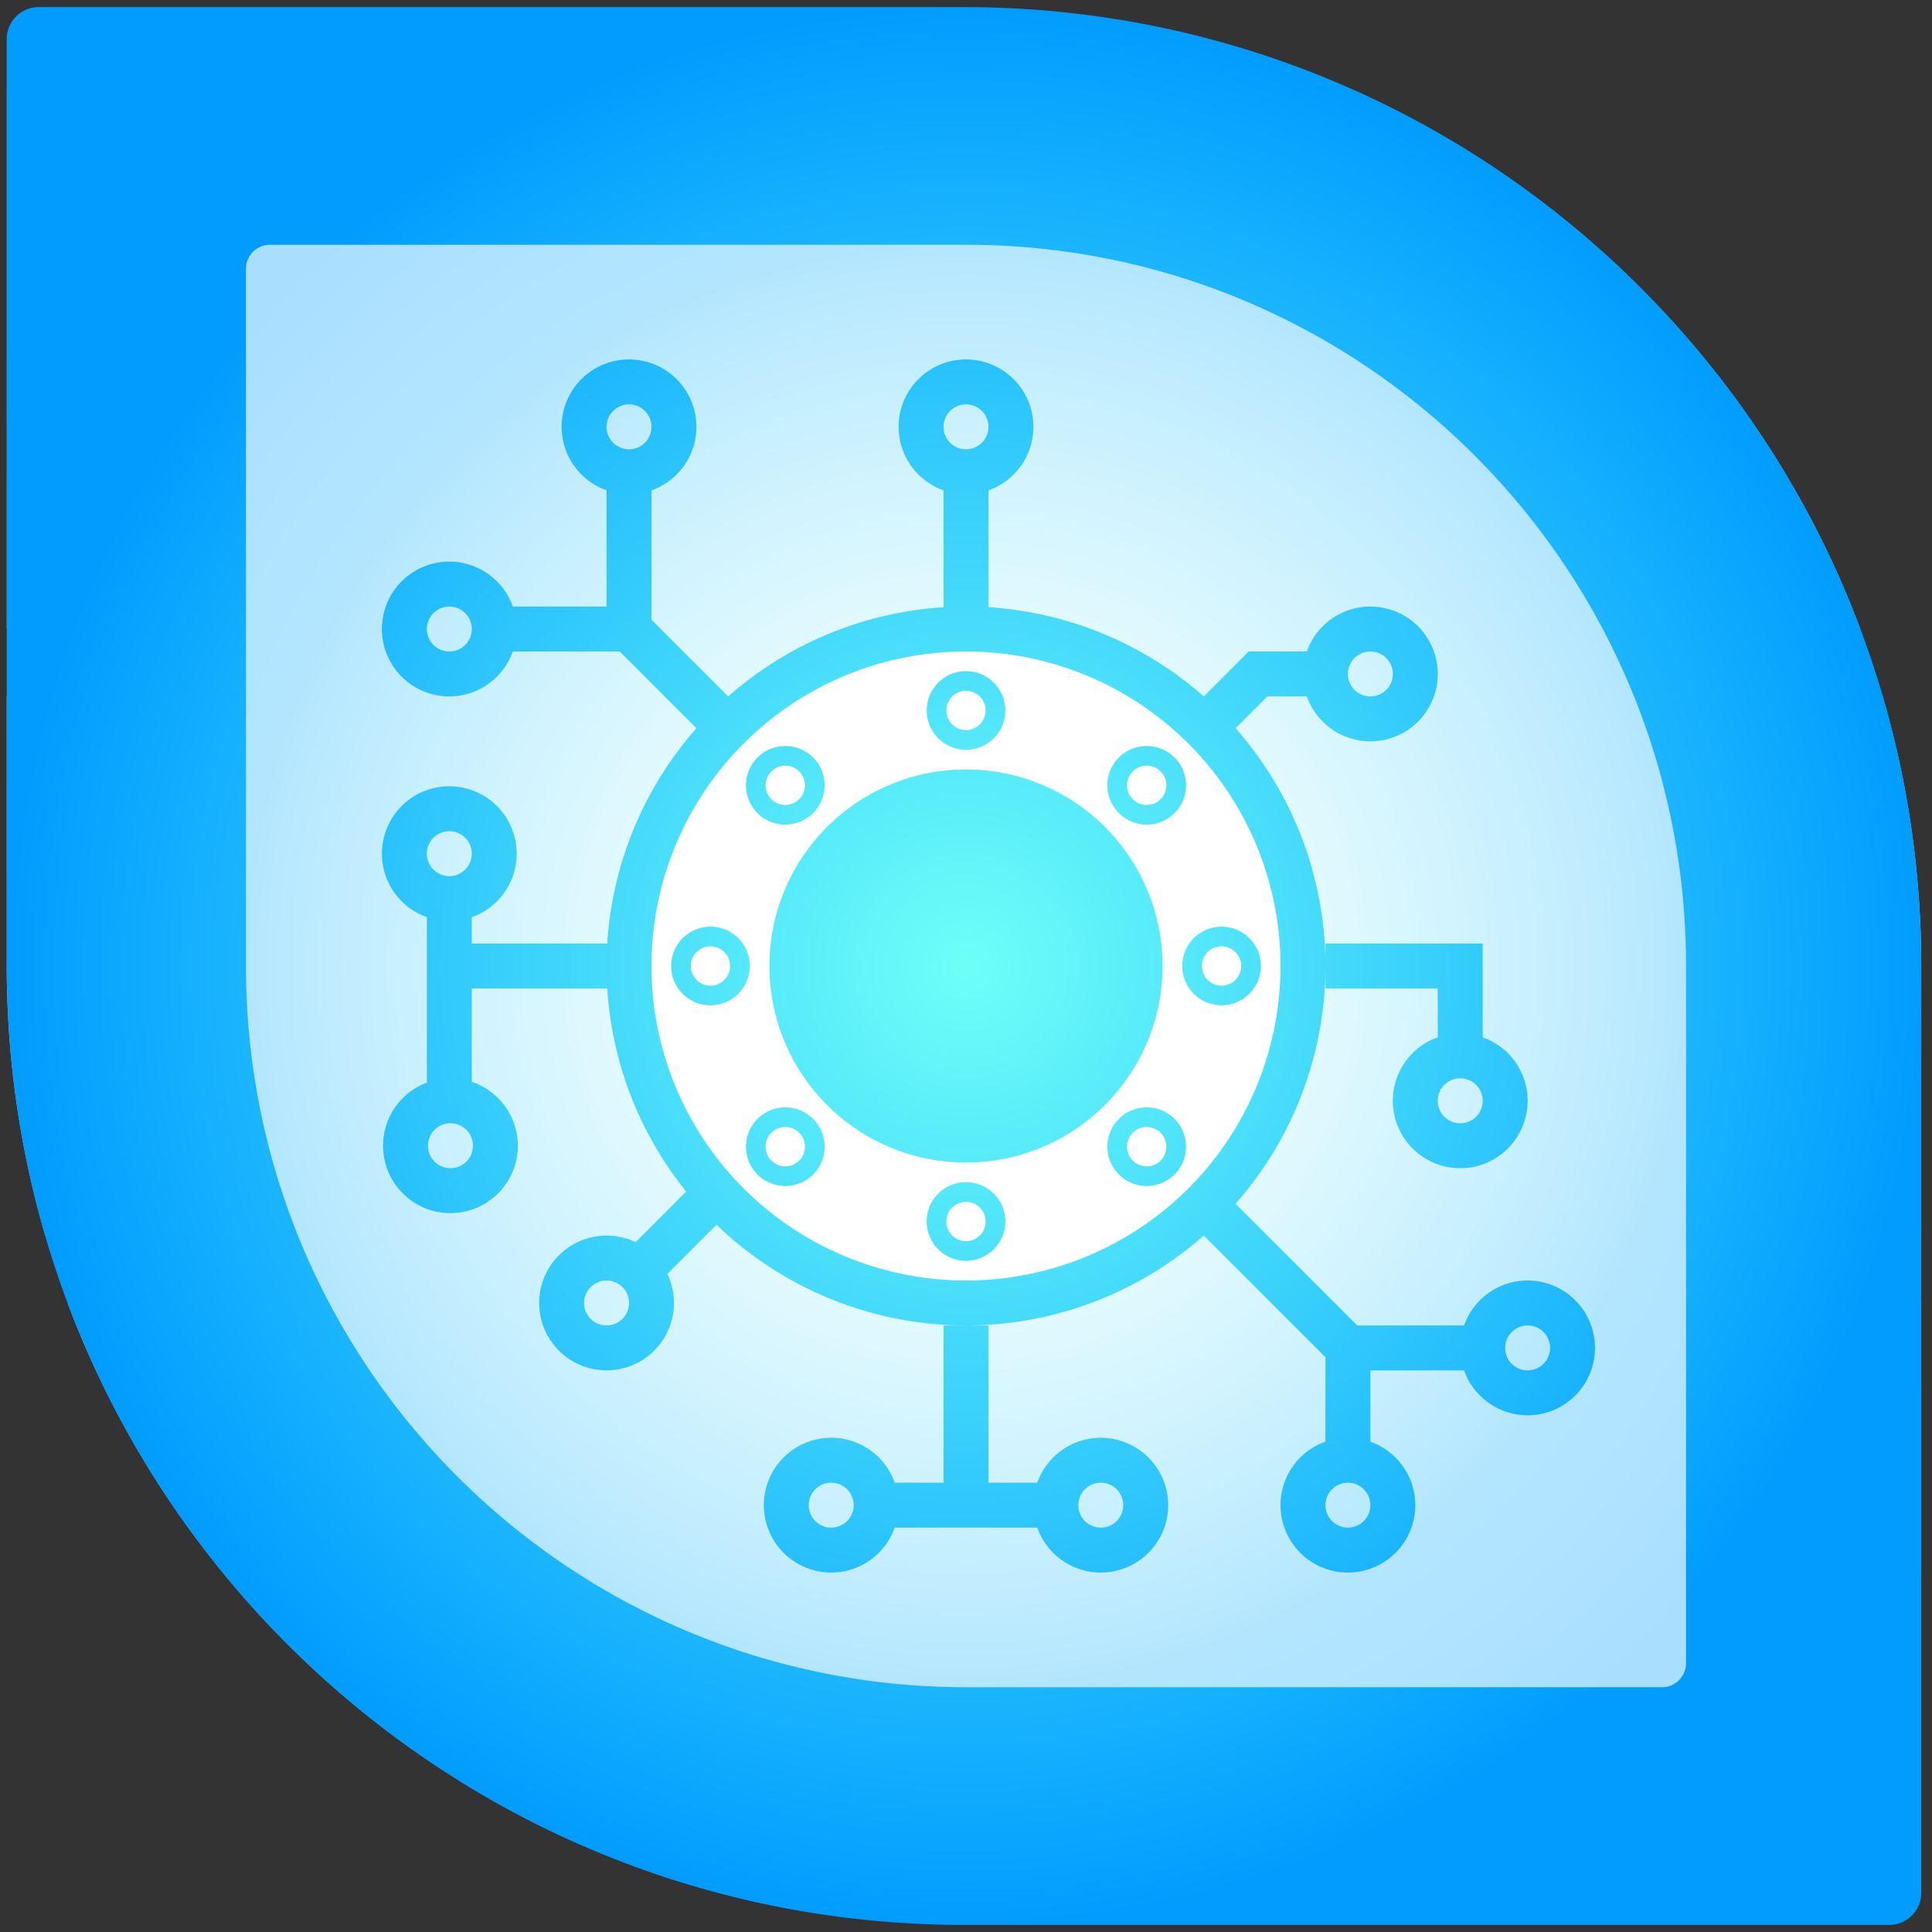 <?xml version="1.0" encoding="UTF-8" standalone="no"?>
<svg
   xmlns:dc="http://purl.org/dc/elements/1.1/"
   xmlns:cc="http://creativecommons.org/ns#"
   xmlns:rdf="http://www.w3.org/1999/02/22-rdf-syntax-ns#"
   xmlns:svg="http://www.w3.org/2000/svg"
   xmlns="http://www.w3.org/2000/svg"
   xmlns:xlink="http://www.w3.org/1999/xlink"
   xmlns:sodipodi="http://sodipodi.sourceforge.net/DTD/sodipodi-0.dtd"
   xmlns:inkscape="http://www.inkscape.org/namespaces/inkscape"
   version="1.1"
   x="0px"
   y="0px"
   width="86px"
   height="86px"
   viewBox="0 0 86 86"
   enable-background="new 0 0 86 86"
   xml:space="preserve"
   id="svg56"
   sodipodi:docname="harbour-quartermaster.svg"
   inkscape:version="1.0.1 (3bc2e813f5, 2020-09-07)"><rect x="0" y="0" width="86" height="86" fill="#333333" stroke="none"/><defs
   id="defs60"><linearGradient
   inkscape:collect="always"
   id="linearGradient1019"><stop
     style="stop-color:#ffffff;stop-opacity:1;"
     offset="0"
     id="stop1015" /><stop
     style="stop-color:#ffffff;stop-opacity:0.667"
     offset="1"
     id="stop1017" /></linearGradient><linearGradient
   inkscape:collect="always"
   id="linearGradient863"><stop
     style="stop-color:#ffffff;stop-opacity:1"
     offset="0"
     id="stop859" /><stop
     style="stop-color:#ffffff;stop-opacity:0.933"
     offset="0.565"
     id="stop867" /><stop
     style="stop-color:#ffffff;stop-opacity:0.067"
     offset="1"
     id="stop861" /></linearGradient><linearGradient
   inkscape:collect="always"
   id="linearGradient1064"><stop
     style="stop-color:#ffffff;stop-opacity:1;"
     offset="0"
     id="stop1060" /><stop
     style="stop-color:#ffffff;stop-opacity:0.933"
     offset="0.683"
     id="stop1217" /><stop
     style="stop-color:#ffffff;stop-opacity:0.2"
     offset="1"
     id="stop1062" /></linearGradient>
	
		<radialGradient
   id="SVGID_1_"
   cx="481.854"
   cy="348.977"
   r="44.79"
   gradientTransform="matrix(0,0.953,-0.951,0,374.892,-416.207)"
   gradientUnits="userSpaceOnUse">
		<stop
   offset="0"
   style="stop-color:#6EFFF8"
   id="stop3" />
		<stop
   offset="1"
   style="stop-color:#009DFF"
   id="stop5" />
	</radialGradient>
	
	
	
	<linearGradient
   id="SVGID_2_"
   gradientUnits="userSpaceOnUse"
   x1="28.106"
   y1="27.843"
   x2="57.924"
   y2="57.662">
		<stop
   offset="0"
   style="stop-color:#FFFFFF"
   id="stop46" />
		<stop
   offset="1"
   style="stop-color:#F3EDD1"
   id="stop48" />
	</linearGradient>
	
	
<radialGradient
   inkscape:collect="always"
   xlink:href="#linearGradient1064"
   id="radialGradient1066"
   cx="42.911"
   cy="43"
   fx="42.911"
   fy="43"
   r="42.61"
   gradientTransform="matrix(1.293,2.2670775e-5,-1.9489564e-5,1.111,-12.552,-4.784)"
   gradientUnits="userSpaceOnUse" /><radialGradient
   inkscape:collect="always"
   xlink:href="#linearGradient863"
   id="radialGradient865"
   cx="42.911"
   cy="43"
   fx="42.911"
   fy="43"
   r="42.61"
   gradientTransform="matrix(1.001,-5.818211e-8,6.4068407e-8,1.002,-0.032,-0.074)"
   gradientUnits="userSpaceOnUse" /><linearGradient
   id="SVGID_3_"
   gradientUnits="userSpaceOnUse"
   x1="74.433"
   y1="74.445"
   x2="11.555"
   y2="11.567"><stop
     offset="0.005"
     style="stop-color:#1E87FF"
     id="stop17" /><stop
     offset="1"
     style="stop-color:#00C8DE"
     id="stop19" /></linearGradient><radialGradient
   inkscape:collect="always"
   xlink:href="#linearGradient1019"
   id="radialGradient1021"
   cx="43"
   cy="43"
   fx="43"
   fy="43"
   r="32.051"
   gradientTransform="matrix(1,0,0,1.002,0,-0.073)"
   gradientUnits="userSpaceOnUse" /></defs><sodipodi:namedview
   pagecolor="#ffffff"
   bordercolor="#666666"
   borderopacity="1"
   objecttolerance="10"
   gridtolerance="10"
   guidetolerance="10"
   inkscape:pageopacity="0"
   inkscape:pageshadow="2"
   inkscape:window-width="1920"
   inkscape:window-height="1015"
   id="namedview58"
   showgrid="true"
   inkscape:zoom="4"
   inkscape:cx="-45.183502"
   inkscape:cy="85.368509"
   inkscape:window-x="0"
   inkscape:window-y="0"
   inkscape:window-maximized="1"
   inkscape:current-layer="svg56"
   inkscape:document-rotation="0"><inkscape:grid
     type="xygrid"
     id="grid1077" /></sodipodi:namedview>
<path
   id="rect1017"
   style="fill:url(#radialGradient865);fill-opacity:1;stroke-width:2;stroke-linecap:square;stroke-linejoin:round;stroke-miterlimit:4;stroke-dasharray:none"
   d="M 1.721 0.316 C 0.937 0.316 0.301 0.954 0.301 1.74 L 0.301 5 L 0.301 28 L 33.051 28 C 35.717 26.232 38.806 25.207 42 25.029 L 42 20.553 L 34.713 16 L 26.826 16 A 3 3 0 0 1 24 18 A 3 3 0 0 1 21 15 A 3 3 0 0 1 23.949 12 A 3 3 0 0 1 24 12 A 3 3 0 0 1 26.828 14 L 34 14 L 34 11.826 A 3 3 0 0 1 32 9 A 3 3 0 0 1 34.949 6 A 3 3 0 0 1 35 6 A 3 3 0 0 1 38 9 A 3 3 0 0 1 36 11.828 L 36 14.445 L 43.285 19 L 54 19 L 54 16.826 A 3 3 0 0 1 52 14 A 3 3 0 0 1 54.949 11 A 3 3 0 0 1 55 11 A 3 3 0 0 1 58 14 A 3 3 0 0 1 56 16.828 L 56 19 L 63.172 19 A 3 3 0 0 1 65.949 17 A 3 3 0 0 1 66 17 A 3 3 0 0 1 69 20 A 3 3 0 0 1 66 23 A 3 3 0 0 1 63.172 21 L 44 21 L 44 25.027 C 47.194 25.206 50.282 26.232 52.947 28 L 82.809 28 C 82.798 27.97 82.785 27.942 82.773 27.912 C 82.549 27.318 82.314 26.729 82.064 26.148 C 78.136 17.003 71.105 9.516 62.301 5 L 62.307 5 C 56.487 2.013 49.899 0.316 42.91 0.316 L 1.721 0.316 z M 35 8 A 1 1 0 0 0 34 9 A 1 1 0 0 0 35 10 A 1 1 0 0 0 36 9 A 1 1 0 0 0 35 8 z M 55 13 A 1 1 0 0 0 54 14 A 1 1 0 0 0 55 15 A 1 1 0 0 0 56 14 A 1 1 0 0 0 55 13 z M 24 14 A 1 1 0 0 0 23 15 A 1 1 0 0 0 24 16 A 1 1 0 0 0 25 15 A 1 1 0 0 0 24 14 z M 66 19 A 1 1 0 0 0 65 20 A 1 1 0 0 0 66 21 A 1 1 0 0 0 67 20 A 1 1 0 0 0 66 19 z M 0.301 31 L 0.301 43 C 0.301 43.651 0.321 44.298 0.35 44.941 C 0.359 45.146 0.371 45.349 0.383 45.553 C 0.409 45.993 0.443 46.429 0.482 46.865 C 0.504 47.1 0.52 47.337 0.545 47.57 C 0.603 48.117 0.675 48.661 0.754 49.201 C 0.804 49.543 0.862 49.882 0.92 50.221 C 0.961 50.46 1.002 50.698 1.047 50.936 C 1.116 51.301 1.186 51.666 1.264 52.027 C 1.293 52.162 1.325 52.295 1.355 52.43 C 1.546 53.274 1.761 54.109 2 54.934 C 2.006 54.956 2.011 54.978 2.018 55 L 29.705 55 C 26.977 51.95 25.395 48.067 25.168 44 L 18.285 44 L 11.838 48.029 A 3 3 0 0 1 12 49 A 3 3 0 0 1 9 52 A 3 3 0 0 1 6 49 A 3 3 0 0 1 8.949 46 A 3 3 0 0 1 9 46 A 3 3 0 0 1 10.586 46.455 L 17 42.447 L 17 38.826 A 3 3 0 0 1 15 36 A 3 3 0 0 1 17.949 33 A 3 3 0 0 1 18 33 A 3 3 0 0 1 21 36 A 3 3 0 0 1 19 38.828 L 19 42 L 25.168 42 C 25.395 37.933 26.977 34.05 29.705 31 L 0.301 31 z M 56.537 31 C 59.266 34.05 60.848 37.933 61.074 42 L 64.666 42 L 71.207 37.094 A 3 3 0 0 1 71 36 A 3 3 0 0 1 73.949 33 A 3 3 0 0 1 74 33 A 3 3 0 0 1 77 36 A 3 3 0 0 1 74 39 A 3 3 0 0 1 72.521 38.609 L 66.766 42.926 L 72.412 46.455 A 3 3 0 0 1 73.949 46 A 3 3 0 0 1 74 46 A 3 3 0 0 1 77 49 A 3 3 0 0 1 74 52 A 3 3 0 0 1 71 49 A 3 3 0 0 1 71.162 48.029 L 64.715 44 L 61.074 44 C 60.848 48.067 59.266 51.95 56.537 55 L 85.521 55 L 85.521 43 C 85.521 42.329 85.501 41.662 85.471 40.998 C 85.464 40.845 85.454 40.692 85.445 40.539 C 85.416 40.024 85.375 39.514 85.328 39.004 C 85.312 38.831 85.3 38.657 85.281 38.484 C 85.222 37.918 85.148 37.356 85.066 36.797 C 85.019 36.472 84.965 36.15 84.91 35.828 C 84.866 35.57 84.822 35.312 84.773 35.055 C 84.702 34.677 84.628 34.3 84.547 33.926 C 84.545 33.915 84.543 33.905 84.541 33.895 C 84.53 33.845 84.517 33.797 84.506 33.748 C 84.305 32.843 84.077 31.949 83.82 31.066 C 83.814 31.044 83.809 31.022 83.803 31 L 56.537 31 z M 18 35 A 1 1 0 0 0 17 36 A 1 1 0 0 0 18 37 A 1 1 0 0 0 19 36 A 1 1 0 0 0 18 35 z M 74 35 A 1 1 0 0 0 73 36 A 1 1 0 0 0 74 37 A 1 1 0 0 0 75 36 A 1 1 0 0 0 74 35 z M 9 48 A 1 1 0 0 0 8 49 A 1 1 0 0 0 9 50 A 1 1 0 0 0 10 49 A 1 1 0 0 0 9 48 z M 74 48 A 1 1 0 0 0 73 49 A 1 1 0 0 0 74 50 A 1 1 0 0 0 75 49 A 1 1 0 0 0 74 48 z M 3.012 58 C 3.03 58.05 3.051 58.099 3.07 58.148 C 3.435 59.11 3.835 60.054 4.266 60.98 C 4.303 61.062 4.337 61.145 4.375 61.227 C 4.556 61.61 4.749 61.986 4.941 62.363 C 5.034 62.544 5.124 62.727 5.219 62.906 C 5.409 63.268 5.608 63.625 5.809 63.98 C 5.909 64.158 6.01 64.335 6.113 64.512 C 6.328 64.88 6.548 65.246 6.773 65.607 C 6.857 65.742 6.944 65.874 7.029 66.008 C 7.28 66.398 7.532 66.788 7.795 67.17 C 7.801 67.178 7.807 67.187 7.812 67.195 C 8.457 68.131 9.135 69.039 9.85 69.918 C 10.174 70.317 10.508 70.707 10.846 71.094 C 10.895 71.15 10.944 71.207 10.994 71.264 C 11.327 71.641 11.667 72.01 12.014 72.375 C 12.077 72.442 12.141 72.509 12.205 72.576 C 12.557 72.942 12.915 73.305 13.279 73.658 C 13.318 73.696 13.358 73.732 13.396 73.77 C 15.426 75.723 17.647 77.477 20.031 79 C 26.643 83.225 34.487 85.684 42.91 85.684 L 84.102 85.684 C 84.886 85.684 85.521 85.047 85.521 84.262 L 85.521 79 L 85.521 58 L 52.949 58 C 50.279 59.771 47.188 60.785 44 60.963 L 44 69 L 51 69 L 56 69 L 56.639 69 L 61.236 65.168 A 3 3 0 0 1 61 64 A 3 3 0 0 1 63.949 61 A 3 3 0 0 1 64 61 A 3 3 0 0 1 67 64 A 3 3 0 0 1 64 67 A 3 3 0 0 1 62.588 66.646 L 59.762 69 L 68.172 69 A 3 3 0 0 1 70.949 67 A 3 3 0 0 1 71 67 A 3 3 0 0 1 74 70 A 3 3 0 0 1 71 73 A 3 3 0 0 1 68.172 71 L 57.361 71 L 56 71 L 51 71 L 51 72.174 A 3 3 0 0 1 53 75 A 3 3 0 0 1 50 78 A 3 3 0 0 1 47 75 A 3 3 0 0 1 49 72.172 L 49 71 L 44 71 L 29.586 71 L 26.293 67.707 A 3 3 0 0 1 25 68 A 3 3 0 0 1 22 65 A 3 3 0 0 1 24.949 62 A 3 3 0 0 1 25 62 A 3 3 0 0 1 28 65 A 3 3 0 0 1 27.707 66.293 L 30.414 69 L 42 69 L 42 60.963 C 38.813 60.785 35.723 59.771 33.053 58 L 3.012 58 z M 64 63 A 1 1 0 0 0 63 64 A 1 1 0 0 0 64 65 A 1 1 0 0 0 65 64 A 1 1 0 0 0 64 63 z M 25 64 A 1 1 0 0 0 24 65 A 1 1 0 0 0 25 66 A 1 1 0 0 0 26 65 A 1 1 0 0 0 25 64 z M 71 69 A 1 1 0 0 0 70 70 A 1 1 0 0 0 71 71 A 1 1 0 0 0 72 70 A 1 1 0 0 0 71 69 z M 50 74 A 1 1 0 0 0 49 75 A 1 1 0 0 0 50 76 A 1 1 0 0 0 51 75 A 1 1 0 0 0 50 74 z " /><path
   id="path1106"
   style="fill:url(#radialGradient1066);stroke-width:1;stroke-linecap:square;stroke-linejoin:round;fill-opacity:1"
   d="M 0.301 4 L 0.301 28 L 33.051 28 A 18 18 0 0 1 43 25 A 18 18 0 0 1 52.947 28 L 82.809 28 C 78.793 17.288 70.601 8.63 60.221 4 L 0.301 4 z M 0.301 31 L 0.301 43 C 0.301 47.168 0.906 51.192 2.018 55 L 29.705 55 A 18 18 0 0 1 25.121 43 A 18 18 0 0 1 29.705 31 L 0.301 31 z M 56.537 31 A 18 18 0 0 1 61.121 43 A 18 18 0 0 1 56.537 55 L 85.521 55 L 85.521 43 C 85.521 38.832 84.915 34.808 83.803 31 L 56.537 31 z M 3.012 58 C 7.027 68.711 15.217 77.369 25.596 82 L 85.521 82 L 85.521 58 L 52.949 58 A 18 18 0 0 1 43 61 A 18 18 0 0 1 33.053 58 L 3.012 58 z " /><g
   id="Layer_2"
   display="none">
</g>
<path
   fill="url(#SVGID_1_)"
   d="M 85.521,84.261 V 43 C 85.521,19.426 66.443,0.317 42.91,0.317 H 1.72 C 0.936,0.317 0.3,0.954 0.3,1.74 V 43 c 0,23.574 19.078,42.684 42.611,42.684 h 41.19 c 0.784,0 1.42,-0.638 1.42,-1.423 z"
   id="path8"
   style="fill:url(#SVGID_1_)" />
<path
   id="path914"
   style="fill:#ffffff;fill-opacity:1;stroke-width:1;stroke-linecap:square;stroke-linejoin:round"
   d="M 43,29 A 14,14 0 0 0 29,43 14,14 0 0 0 43,57 14,14 0 0 0 57,43 14,14 0 0 0 43,29 Z m -0.044,0.875 a 1.75,1.75 0 0 1 0.002,0 1.75,1.75 0 0 1 0.043,0 1.75,1.75 0 0 1 1.75,1.75 1.75,1.75 0 0 1 -1.75,1.75 1.75,1.75 0 0 1 -1.75,-1.75 1.75,1.75 0 0 1 1.706,-1.75 z M 43,30.75 A 0.875,0.875 0 0 0 42.125,31.625 0.875,0.875 0 0 0 43,32.5 0.875,0.875 0 0 0 43.875,31.625 0.875,0.875 0 0 0 43,30.75 Z m -8.065,2.458 a 1.75,1.75 0 0 1 1.26,0.511 1.75,1.75 0 0 1 0,2.476 1.75,1.75 0 0 1 -2.476,0 1.75,1.75 0 0 1 0,-2.476 1.75,1.75 0 0 1 1.217,-0.511 z m 16.087,0 a 1.75,1.75 0 0 1 0.043,0 1.75,1.75 0 0 1 1.217,0.511 1.75,1.75 0 0 1 0,2.476 1.75,1.75 0 0 1 -2.476,0 1.75,1.75 0 0 1 0,-2.476 1.75,1.75 0 0 1 1.217,-0.511 z m -16.066,0.873 a 0.875,0.875 0 0 0 -0.875,0.875 0.875,0.875 0 0 0 0.875,0.875 0.875,0.875 0 0 0 0.875,-0.875 0.875,0.875 0 0 0 -0.875,-0.875 z m 16.088,0 a 0.875,0.875 0 0 0 -0.875,0.875 0.875,0.875 0 0 0 0.875,0.875 0.875,0.875 0 0 0 0.875,-0.875 0.875,0.875 0 0 0 -0.875,-0.875 z M 42.983,34.25 A 8.75,8.75 0 0 1 43,34.25 8.75,8.75 0 0 1 51.75,43 8.75,8.75 0 0 1 43,51.75 8.75,8.75 0 0 1 34.25,43 8.75,8.75 0 0 1 42.983,34.25 Z m -11.402,7 a 1.75,1.75 0 0 1 0.002,0 1.75,1.75 0 0 1 0.043,0 1.75,1.75 0 0 1 1.75,1.75 1.75,1.75 0 0 1 -1.75,1.75 1.75,1.75 0 0 1 -1.75,-1.75 1.75,1.75 0 0 1 1.706,-1.75 z m 22.75,0 a 1.75,1.75 0 0 1 0.002,0 1.75,1.75 0 0 1 0.043,0 1.75,1.75 0 0 1 1.75,1.75 1.75,1.75 0 0 1 -1.75,1.75 1.75,1.75 0 0 1 -1.75,-1.75 1.75,1.75 0 0 1 1.706,-1.75 z M 31.625,42.125 A 0.875,0.875 0 0 0 30.75,43 0.875,0.875 0 0 0 31.625,43.875 0.875,0.875 0 0 0 32.5,43 0.875,0.875 0 0 0 31.625,42.125 Z m 22.75,0 A 0.875,0.875 0 0 0 53.5,43 0.875,0.875 0 0 0 54.375,43.875 0.875,0.875 0 0 0 55.25,43 0.875,0.875 0 0 0 54.375,42.125 Z m -19.44,7.169 a 1.75,1.75 0 0 1 0.043,0 1.75,1.75 0 0 1 1.217,0.511 1.75,1.75 0 0 1 0,2.476 1.75,1.75 0 0 1 -2.476,0 1.75,1.75 0 0 1 0,-2.476 1.75,1.75 0 0 1 1.217,-0.511 z m 16.087,0 a 1.75,1.75 0 0 1 1.26,0.511 1.75,1.75 0 0 1 0,2.476 1.75,1.75 0 0 1 -2.476,0 1.75,1.75 0 0 1 0,-2.476 1.75,1.75 0 0 1 1.217,-0.511 z m -16.116,0.875 a 0.875,0.875 0 0 0 -0.825,0.875 0.875,0.875 0 0 0 0.875,0.875 0.875,0.875 0 0 0 0.875,-0.875 0.875,0.875 0 0 0 -0.875,-0.875 0.875,0.875 0 0 0 -0.05,0 z m 16.087,0 a 0.875,0.875 0 0 0 -0.824,0.875 0.875,0.875 0 0 0 0.875,0.875 0.875,0.875 0 0 0 0.875,-0.875 0.875,0.875 0 0 0 -0.875,-0.875 0.875,0.875 0 0 0 -0.051,0 z M 42.956,52.625 a 1.75,1.75 0 0 1 0.002,0 1.75,1.75 0 0 1 0.043,0 1.75,1.75 0 0 1 1.483,0.82 1.75,1.75 0 0 1 0.099,0.183 1.75,1.75 0 0 1 0.108,0.292 1.75,1.75 0 0 1 0.024,0.101 1.75,1.75 0 0 1 0.036,0.309 1.75,1.75 0 0 1 0,0.044 1.75,1.75 0 0 1 -0.077,0.513 1.75,1.75 0 0 1 -0.118,0.289 1.75,1.75 0 0 1 -0.106,0.179 1.75,1.75 0 0 1 -0.126,0.164 1.75,1.75 0 0 1 -0.224,0.217 1.75,1.75 0 0 1 -0.084,0.063 1.75,1.75 0 0 1 -0.176,0.109 1.75,1.75 0 0 1 -0.385,0.156 1.75,1.75 0 0 1 -0.205,0.041 1.75,1.75 0 0 1 -0.103,0.012 1.75,1.75 0 0 1 -0.104,0.007 1.75,1.75 0 0 1 -0.043,0 1.75,1.75 0 0 1 -0.513,-0.077 1.75,1.75 0 0 1 -0.289,-0.118 1.75,1.75 0 0 1 -0.091,-0.05 1.75,1.75 0 0 1 -0.087,-0.056 1.75,1.75 0 0 1 -0.002,0 1.75,1.75 0 0 1 -0.444,-0.432 1.75,1.75 0 0 1 -0.091,-0.144 1.75,1.75 0 0 1 -0.019,-0.034 1.75,1.75 0 0 1 -0.089,-0.186 1.75,1.75 0 0 1 0,-0.002 1.75,1.75 0 0 1 -0.126,-0.607 1.75,1.75 0 0 1 0,-0.002 1.75,1.75 0 0 1 0,-0.043 1.75,1.75 0 0 1 0.149,-0.708 1.75,1.75 0 0 1 0.096,-0.185 1.75,1.75 0 0 1 0.116,-0.173 1.75,1.75 0 0 1 0.137,-0.157 1.75,1.75 0 0 1 0.073,-0.072 1.75,1.75 0 0 1 0.08,-0.068 1.75,1.75 0 0 1 0.169,-0.121 1.75,1.75 0 0 1 0.183,-0.099 1.75,1.75 0 0 1 0.393,-0.132 1.75,1.75 0 0 1 0.309,-0.036 z M 43,53.5 A 0.875,0.875 0 0 0 42.125,54.375 0.875,0.875 0 0 0 43,55.25 0.875,0.875 0 0 0 43.875,54.375 0.875,0.875 0 0 0 43,53.5 Z" /><path
   id="path864"
   style="fill:url(#radialGradient1021);stroke-width:1"
   d="M 12.018 10.895 C 11.428 10.895 10.949 11.374 10.949 11.965 L 10.949 43 C 10.949 60.731 25.299 75.105 43 75.105 L 73.982 75.105 C 74.572 75.105 75.051 74.626 75.051 74.035 L 75.051 43 C 75.051 25.269 60.701 10.895 43 10.895 L 12.018 10.895 z M 27.947 16 A 3 3 0 0 1 27.949 16 A 3 3 0 0 1 28 16 A 3 3 0 0 1 31 19 A 3 3 0 0 1 29 21.828 L 29 27.586 L 32.416 31.002 C 35.081 28.651 38.453 27.254 42 27.031 L 42 21.826 A 3 3 0 0 1 40 19 A 3 3 0 0 1 42.949 16 A 3 3 0 0 1 43 16 A 3 3 0 0 1 46 19 A 3 3 0 0 1 44 21.828 L 44 27.031 C 47.547 27.254 50.919 28.651 53.584 31.002 L 55.586 29 L 58.172 29 A 3 3 0 0 1 60.949 27 A 3 3 0 0 1 61 27 A 3 3 0 0 1 64 30 A 3 3 0 0 1 61 33 A 3 3 0 0 1 58.172 31 L 56.414 31 L 54.998 32.416 C 57.547 35.305 58.969 39.018 59 42.871 L 59 42 L 66 42 L 66 46.174 A 3 3 0 0 1 68 49 A 3 3 0 0 1 65 52 A 3 3 0 0 1 62 49 A 3 3 0 0 1 64 46.172 L 64 44 L 59 44 L 59 43 C 59 46.898 57.577 50.661 54.998 53.584 L 60.414 59 L 65.172 59 A 3 3 0 0 1 67.949 57 A 3 3 0 0 1 68 57 A 3 3 0 0 1 71 60 A 3 3 0 0 1 68 63 A 3 3 0 0 1 65.172 61 L 61 61 L 61 64.174 A 3 3 0 0 1 63 67 A 3 3 0 0 1 60 70 A 3 3 0 0 1 57 67 A 3 3 0 0 1 59 64.172 L 59 60.414 L 53.584 54.998 C 50.695 57.547 46.982 58.969 43.129 59 L 44 59 L 44 66 L 46.172 66 A 3 3 0 0 1 48.949 64 A 3 3 0 0 1 49 64 A 3 3 0 0 1 52 67 A 3 3 0 0 1 49 70 A 3 3 0 0 1 46.172 68 L 43 68 L 42 68 L 39.826 68 A 3 3 0 0 1 37 70 A 3 3 0 0 1 34 67 A 3 3 0 0 1 36.949 64 A 3 3 0 0 1 37 64 A 3 3 0 0 1 39.828 66 L 42 66 L 42 59 L 43 59 C 38.858 58.999 34.878 57.393 31.896 54.518 L 29.707 56.707 A 3 3 0 0 1 30 58 A 3 3 0 0 1 27 61 A 3 3 0 0 1 24 58 A 3 3 0 0 1 26.949 55 A 3 3 0 0 1 27 55 A 3 3 0 0 1 28.293 55.293 L 30.545 53.041 C 28.466 50.464 27.239 47.305 27.031 44 L 27 44 L 21 44 L 21 48.156 A 3 3 0 0 1 23.051 51 A 3 3 0 0 1 20.051 54 A 3 3 0 0 1 17.051 51 A 3 3 0 0 1 19 48.191 L 19 44 L 19 40.826 A 3 3 0 0 1 17 38 A 3 3 0 0 1 19.949 35 A 3 3 0 0 1 20 35 A 3 3 0 0 1 23 38 A 3 3 0 0 1 21 40.828 L 21 42 L 27 42 L 27.031 42 C 27.254 38.453 28.651 35.081 31.002 32.416 L 27.586 29 L 22.826 29 A 3 3 0 0 1 20 31 A 3 3 0 0 1 17 28 A 3 3 0 0 1 19.949 25 A 3 3 0 0 1 20 25 A 3 3 0 0 1 22.828 27 L 27 27 L 27 21.826 A 3 3 0 0 1 25 19 A 3 3 0 0 1 27.947 16 z M 28 18 A 1 1 0 0 0 27 19 A 1 1 0 0 0 28 20 A 1 1 0 0 0 29 19 A 1 1 0 0 0 28 18 z M 43 18 A 1 1 0 0 0 42 19 A 1 1 0 0 0 43 20 A 1 1 0 0 0 44 19 A 1 1 0 0 0 43 18 z M 20 27 A 1 1 0 0 0 19 28 A 1 1 0 0 0 20 29 A 1 1 0 0 0 21 28 A 1 1 0 0 0 20 27 z M 61 29 A 1 1 0 0 0 60 30 A 1 1 0 0 0 61 31 A 1 1 0 0 0 62 30 A 1 1 0 0 0 61 29 z M 20 37 A 1 1 0 0 0 19 38 A 1 1 0 0 0 20 39 A 1 1 0 0 0 21 38 A 1 1 0 0 0 20 37 z M 65 48 A 1 1 0 0 0 64 49 A 1 1 0 0 0 65 50 A 1 1 0 0 0 66 49 A 1 1 0 0 0 65 48 z M 20.051 50 A 1 1 0 0 0 19.051 51 A 1 1 0 0 0 20.051 52 A 1 1 0 0 0 21.051 51 A 1 1 0 0 0 20.051 50 z M 27 57 A 1 1 0 0 0 26 58 A 1 1 0 0 0 27 59 A 1 1 0 0 0 28 58 A 1 1 0 0 0 27 57 z M 68 59 A 1 1 0 0 0 67 60 A 1 1 0 0 0 68 61 A 1 1 0 0 0 69 60 A 1 1 0 0 0 68 59 z M 37 66 A 1 1 0 0 0 36 67 A 1 1 0 0 0 37 68 A 1 1 0 0 0 38 67 A 1 1 0 0 0 37 66 z M 49 66 A 1 1 0 0 0 48 67 A 1 1 0 0 0 49 68 A 1 1 0 0 0 50 67 A 1 1 0 0 0 49 66 z M 60 66 A 1 1 0 0 0 59 67 A 1 1 0 0 0 60 68 A 1 1 0 0 0 61 67 A 1 1 0 0 0 60 66 z " /></svg>
